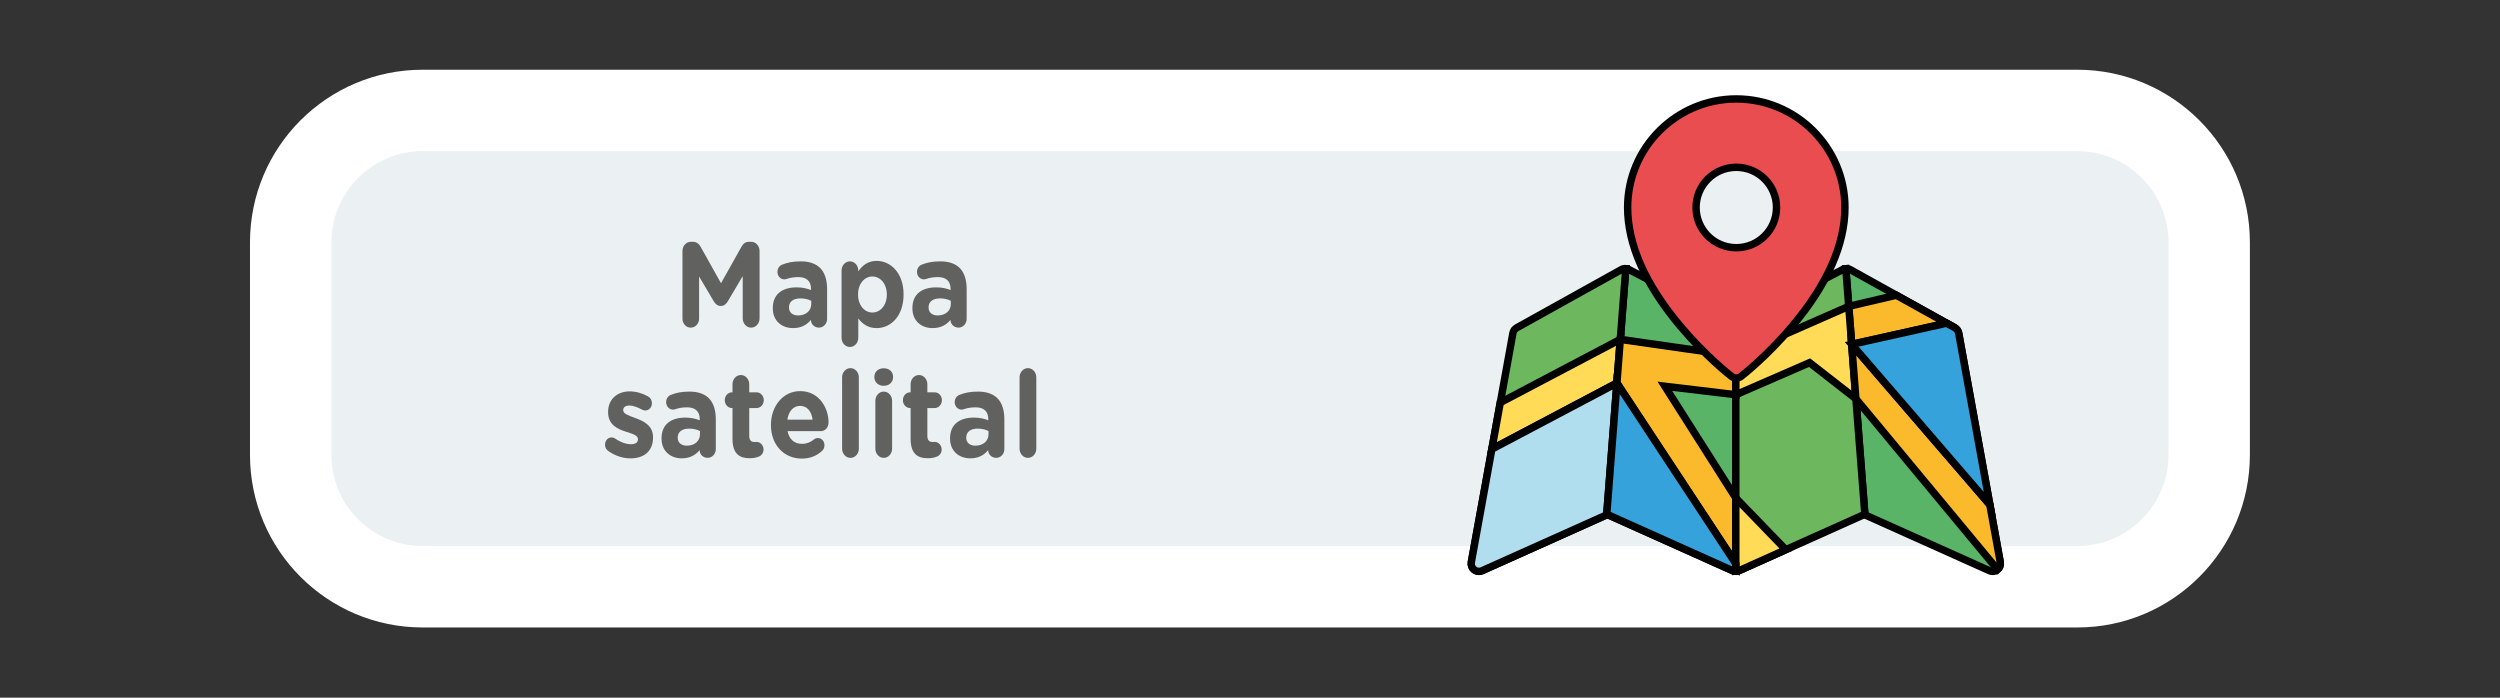 <?xml version="1.0" encoding="utf-8"?>
<!-- Generator: Adobe Illustrator 25.4.1, SVG Export Plug-In . SVG Version: 6.00 Build 0)  -->
<svg version="1.1" id="Capa_1" xmlns="http://www.w3.org/2000/svg" xmlns:xlink="http://www.w3.org/1999/xlink" x="0px" y="0px"
	 viewBox="0 0 215 60" enable-background="new 0 0 215 60" xml:space="preserve">
<rect x="0" y="0" width="215" height="60" fill="#333333" stroke="none"/>
<g>
	<g>
		<path fill="#EBF0F2" d="M36.347,50.461c-6.258,0-11.349-5.091-11.349-11.348v-18.27c0-6.257,5.091-11.348,11.349-11.348h142.295
			c6.257,0,11.348,5.091,11.348,11.348v18.27c0,6.257-5.091,11.348-11.348,11.348H36.347z"/>
		<g>
			<path fill="#FFFFFF" d="M178.642,12.996c4.327,0,7.848,3.52,7.848,7.848v18.27c0,4.327-3.521,7.848-7.848,7.848H36.347
				c-4.327,0-7.848-3.52-7.848-7.848v-18.27c0-4.327,3.521-7.848,7.848-7.848H178.642 M178.642,5.996H36.347
				c-8.2,0-14.848,6.648-14.848,14.848v18.27c0,8.2,6.647,14.848,14.848,14.848h142.295c8.2,0,14.848-6.648,14.848-14.848v-18.27
				C193.49,12.643,186.842,5.996,178.642,5.996L178.642,5.996z"/>
		</g>
	</g>
	<g>
		<g>
			<path fill="#616160" d="M58.692,21.593c0-0.447,0.322-0.801,0.729-0.801h0.161c0.312,0,0.53,0.177,0.663,0.416l1.762,3.151
				l1.772-3.162c0.152-0.27,0.359-0.405,0.653-0.405h0.161c0.408,0,0.73,0.354,0.73,0.801v5.783c0,0.448-0.322,0.801-0.73,0.801
				c-0.398,0-0.72-0.364-0.72-0.801v-3.63l-1.279,2.163c-0.152,0.25-0.341,0.405-0.606,0.405s-0.455-0.155-0.606-0.405l-1.26-2.132
				v3.62c0,0.437-0.322,0.78-0.72,0.78s-0.71-0.343-0.71-0.78V21.593z"/>
			<path fill="#616160" d="M66.461,26.513v-0.02c0-1.217,0.844-1.779,2.047-1.779c0.511,0,0.88,0.094,1.241,0.229v-0.094
				c0-0.655-0.37-1.019-1.089-1.019c-0.398,0-0.72,0.062-0.995,0.155c-0.085,0.031-0.142,0.041-0.208,0.041
				c-0.332,0-0.597-0.28-0.597-0.645c0-0.28,0.161-0.52,0.388-0.613c0.455-0.188,0.947-0.291,1.62-0.291
				c0.787,0,1.355,0.229,1.715,0.624c0.379,0.416,0.549,1.03,0.549,1.778v2.537c0,0.427-0.312,0.759-0.701,0.759
				c-0.417,0-0.691-0.323-0.691-0.655v-0.01c-0.351,0.427-0.834,0.707-1.534,0.707C67.248,28.218,66.461,27.615,66.461,26.513z
				 M69.767,26.149v-0.28c-0.246-0.125-0.568-0.208-0.919-0.208c-0.616,0-0.995,0.27-0.995,0.77v0.02
				c0,0.427,0.322,0.677,0.786,0.677C69.312,27.127,69.767,26.72,69.767,26.149z"/>
			<path fill="#616160" d="M72.373,23.268c0-0.437,0.322-0.791,0.72-0.791c0.398,0,0.72,0.354,0.72,0.791v0.073
				c0.351-0.52,0.834-0.905,1.582-0.905c1.184,0,2.312,1.019,2.312,2.88v0.021c0,1.862-1.109,2.88-2.312,2.88
				c-0.767,0-1.241-0.384-1.582-0.832v1.664c0,0.438-0.322,0.791-0.72,0.791c-0.398,0-0.72-0.353-0.72-0.791V23.268z M76.266,25.338
				v-0.021c0-0.926-0.569-1.539-1.241-1.539c-0.672,0-1.231,0.613-1.231,1.539v0.021c0,0.926,0.559,1.539,1.231,1.539
				C75.698,26.877,76.266,26.274,76.266,25.338z"/>
			<path fill="#616160" d="M78.466,26.513v-0.02c0-1.217,0.843-1.779,2.045-1.779c0.512,0,0.881,0.094,1.241,0.229v-0.094
				c0-0.655-0.37-1.019-1.09-1.019c-0.398,0-0.72,0.062-0.995,0.155c-0.085,0.031-0.141,0.041-0.208,0.041
				c-0.332,0-0.597-0.28-0.597-0.645c0-0.28,0.161-0.52,0.388-0.613c0.455-0.188,0.947-0.291,1.62-0.291
				c0.787,0,1.355,0.229,1.715,0.624c0.379,0.416,0.549,1.03,0.549,1.778v2.537c0,0.427-0.312,0.759-0.701,0.759
				c-0.417,0-0.691-0.323-0.691-0.655v-0.01c-0.351,0.427-0.834,0.707-1.535,0.707C79.252,28.218,78.466,27.615,78.466,26.513z
				 M81.771,26.149v-0.28c-0.246-0.125-0.568-0.208-0.919-0.208c-0.616,0-0.995,0.27-0.995,0.77v0.02
				c0,0.427,0.322,0.677,0.786,0.677C81.316,27.127,81.771,26.72,81.771,26.149z"/>
			<path fill="#616160" d="M52.306,38.784c-0.152-0.104-0.275-0.291-0.275-0.541c0-0.354,0.246-0.624,0.569-0.624
				c0.104,0,0.208,0.031,0.284,0.084c0.484,0.333,0.966,0.499,1.374,0.499c0.416,0,0.606-0.166,0.606-0.416v-0.02
				c0-0.344-0.493-0.458-1.052-0.645c-0.711-0.229-1.516-0.592-1.516-1.674v-0.021c0-1.134,0.834-1.768,1.856-1.768
				c0.53,0,1.08,0.156,1.573,0.427c0.209,0.115,0.341,0.323,0.341,0.593c0,0.354-0.255,0.624-0.577,0.624
				c-0.105,0-0.17-0.021-0.266-0.073c-0.407-0.218-0.795-0.353-1.098-0.353c-0.351,0-0.53,0.166-0.53,0.384v0.021
				c0,0.312,0.483,0.458,1.032,0.666c0.711,0.26,1.535,0.634,1.535,1.654v0.02c0,1.238-0.843,1.799-1.942,1.799
				C53.595,39.418,52.922,39.22,52.306,38.784z"/>
			<path fill="#616160" d="M56.892,37.713v-0.02c0-1.217,0.843-1.779,2.045-1.779c0.512,0,0.881,0.094,1.241,0.229v-0.094
				c0-0.655-0.37-1.019-1.09-1.019c-0.398,0-0.72,0.062-0.995,0.155c-0.085,0.031-0.141,0.041-0.208,0.041
				c-0.332,0-0.597-0.28-0.597-0.645c0-0.28,0.161-0.52,0.388-0.613c0.455-0.188,0.947-0.291,1.62-0.291
				c0.787,0,1.355,0.229,1.715,0.624c0.379,0.416,0.549,1.03,0.549,1.778v2.537c0,0.427-0.312,0.759-0.701,0.759
				c-0.417,0-0.691-0.323-0.691-0.655v-0.01c-0.351,0.427-0.834,0.707-1.535,0.707C57.678,39.418,56.892,38.815,56.892,37.713z
				 M60.198,37.349v-0.28c-0.246-0.125-0.568-0.208-0.919-0.208c-0.616,0-0.995,0.27-0.995,0.77v0.02
				c0,0.427,0.322,0.677,0.786,0.677C59.743,38.327,60.198,37.92,60.198,37.349z"/>
			<path fill="#616160" d="M62.994,37.734v-2.642h-0.048c-0.341,0-0.616-0.302-0.616-0.676s0.274-0.676,0.616-0.676h0.048v-0.697
				c0-0.437,0.322-0.791,0.72-0.791s0.72,0.354,0.72,0.791v0.697h0.634c0.341,0,0.616,0.302,0.616,0.676s-0.274,0.676-0.616,0.676
				h-0.634v2.382c0,0.364,0.141,0.541,0.464,0.541c0.047,0,0.142-0.01,0.17-0.01c0.322,0,0.597,0.291,0.597,0.655
				c0,0.28-0.17,0.509-0.37,0.592c-0.266,0.115-0.512,0.156-0.824,0.156C63.591,39.408,62.994,39.024,62.994,37.734z"/>
			<path fill="#616160" d="M68.952,39.439c-1.525,0-2.652-1.175-2.652-2.881v-0.02c0-1.591,1.033-2.902,2.51-2.902
				c1.696,0,2.445,1.529,2.445,2.683c0,0.458-0.294,0.759-0.673,0.759H67.73c0.142,0.718,0.597,1.092,1.241,1.092
				c0.398,0,0.729-0.135,1.023-0.374c0.104-0.084,0.199-0.125,0.351-0.125c0.322,0,0.559,0.27,0.559,0.624
				c0,0.208-0.085,0.364-0.19,0.468C70.27,39.179,69.691,39.439,68.952,39.439z M69.881,36.09c-0.086-0.707-0.465-1.185-1.071-1.185
				c-0.596,0-0.985,0.468-1.098,1.185H69.881z"/>
			<path fill="#616160" d="M72.42,32.45c0-0.437,0.323-0.791,0.72-0.791c0.398,0,0.72,0.354,0.72,0.791v6.136
				c0,0.438-0.322,0.791-0.72,0.791c-0.398,0-0.72-0.353-0.72-0.791V32.45z"/>
			<path fill="#616160" d="M75.196,32.409c0-0.458,0.351-0.738,0.805-0.738c0.455,0,0.805,0.28,0.805,0.738v0.02
				c0,0.458-0.35,0.749-0.805,0.749c-0.455,0-0.805-0.291-0.805-0.749V32.409z M75.281,34.468c0-0.437,0.323-0.791,0.72-0.791
				c0.398,0,0.72,0.354,0.72,0.791v4.118c0,0.438-0.322,0.791-0.72,0.791c-0.398,0-0.72-0.353-0.72-0.791V34.468z"/>
			<path fill="#616160" d="M78.313,37.734v-2.642h-0.048c-0.341,0-0.616-0.302-0.616-0.676s0.275-0.676,0.616-0.676h0.048v-0.697
				c0-0.437,0.322-0.791,0.72-0.791c0.398,0,0.72,0.354,0.72,0.791v0.697h0.634c0.341,0,0.616,0.302,0.616,0.676
				s-0.275,0.676-0.616,0.676h-0.634v2.382c0,0.364,0.142,0.541,0.464,0.541c0.047,0,0.142-0.01,0.17-0.01
				c0.322,0,0.597,0.291,0.597,0.655c0,0.28-0.17,0.509-0.37,0.592c-0.265,0.115-0.512,0.156-0.824,0.156
				C78.909,39.408,78.313,39.024,78.313,37.734z"/>
			<path fill="#616160" d="M81.705,37.713v-0.02c0-1.217,0.844-1.779,2.047-1.779c0.511,0,0.88,0.094,1.241,0.229v-0.094
				c0-0.655-0.37-1.019-1.089-1.019c-0.398,0-0.72,0.062-0.995,0.155c-0.085,0.031-0.142,0.041-0.208,0.041
				c-0.332,0-0.597-0.28-0.597-0.645c0-0.28,0.161-0.52,0.388-0.613c0.455-0.188,0.947-0.291,1.62-0.291
				c0.787,0,1.355,0.229,1.715,0.624c0.379,0.416,0.549,1.03,0.549,1.778v2.537c0,0.427-0.312,0.759-0.701,0.759
				c-0.417,0-0.691-0.323-0.691-0.655v-0.01c-0.351,0.427-0.834,0.707-1.534,0.707C82.491,39.418,81.705,38.815,81.705,37.713z
				 M85.011,37.349v-0.28c-0.246-0.125-0.568-0.208-0.919-0.208c-0.616,0-0.995,0.27-0.995,0.77v0.02
				c0,0.427,0.322,0.677,0.786,0.677C84.556,38.327,85.011,37.92,85.011,37.349z"/>
			<path fill="#616160" d="M87.683,32.45c0-0.437,0.323-0.791,0.72-0.791s0.72,0.354,0.72,0.791v6.136
				c0,0.438-0.322,0.791-0.72,0.791s-0.72-0.353-0.72-0.791V32.45z"/>
		</g>
	</g>
	<g>
		<g>
			<path fill="#5AB468" stroke="#020203" stroke-width="0.64" d="M172.023,48.351l-3.576-19.699
				c-0.036-0.197-0.158-0.367-0.332-0.464l-8.999-5.005c-0.117-0.065-0.248-0.091-0.376-0.081l1.637,21.121l-0.055,0.025
				l10.77,4.832c0.088,0.039,0.181,0.059,0.274,0.059c0.147,0,0.292-0.048,0.412-0.142
				C171.973,48.843,172.067,48.595,172.023,48.351z"/>
			<path fill="#5AB468" stroke="#020203" stroke-width="0.64" d="M149.278,27.967l-9.204-4.794c-0.11-0.058-0.233-0.081-0.353-0.073
				c0.032-0.002,0.064-0.002,0.096,0.001l-1.637,21.121l10.825,4.856c0.087,0.039,0.181,0.059,0.274,0.059l0,0V27.967z"/>
		</g>
		<g>
			<path fill="#6DB85F" stroke="#020203" stroke-width="0.64" d="M139.817,23.101c-0.129-0.01-0.26,0.016-0.376,0.081l-8.999,5.005
				c-0.175,0.097-0.297,0.267-0.332,0.464l-3.575,19.699c-0.044,0.244,0.05,0.492,0.246,0.645c0.12,0.094,0.265,0.142,0.412,0.142
				c0.093,0,0.186-0.019,0.274-0.059l10.712-4.805L139.817,23.101z"/>
			<path fill="#6DB85F" stroke="#020203" stroke-width="0.64" d="M158.74,23.101c-0.089,0.007-0.176,0.03-0.257,0.073l-9.204,4.794
				v21.17c0,0,0,0,0,0c0.093,0,0.186-0.019,0.274-0.059l10.825-4.856L158.74,23.101z"/>
		</g>
		<polygon fill="#FFDB57" stroke="#020203" stroke-width="0.64" points="129.025,34.622 128.299,38.623 139.054,32.943 
			139.304,29.721 139.345,29.187 		"/>
		<path fill="#B0DEEF" stroke="#020203" stroke-width="0.64" d="M139.151,31.694l-0.097,1.249l-10.755,5.681l-1.766,9.727
			c-0.044,0.244,0.05,0.492,0.246,0.645c0.12,0.094,0.265,0.142,0.412,0.142c0.093,0,0.186-0.019,0.274-0.059l10.712-4.805
			L139.151,31.694L139.151,31.694z"/>
		<g>
			<polygon fill="#FBBA2C" stroke="#020203" stroke-width="0.64" points="149.281,30.608 139.345,29.187 139.054,32.943 
				149.278,48.47 149.278,42.824 143.177,33.217 149.281,33.947 			"/>
			<polygon fill="#FBBA2C" stroke="#020203" stroke-width="0.64" points="167.407,27.794 163.084,25.389 158.991,26.345 
				159.042,27.006 159.244,29.614 			"/>
		</g>
		<polygon fill="#FFDB57" stroke="#020203" stroke-width="0.64" points="159.607,34.296 159.22,29.297 159.22,29.297 
			158.991,26.345 149.281,30.608 149.281,33.947 155.624,31.189 		"/>
		<path fill="#FBBA2C" stroke="#020203" stroke-width="0.64" d="M172.023,48.351l-0.898-4.948l-11.881-13.789l0.363,4.683
			l12.184,14.686C171.977,48.829,172.066,48.588,172.023,48.351z"/>
		<path fill="#EA4D4F" stroke="#020203" stroke-width="0.64" d="M149.321,8.509c-5.152,0-9.344,4.188-9.344,9.336
			c0,3.185,1.512,6.604,4.494,10.162c2.19,2.614,4.351,4.295,4.441,4.365c0.12,0.093,0.265,0.14,0.409,0.14
			c0.144,0,0.288-0.046,0.409-0.14c0.091-0.07,2.251-1.751,4.441-4.365c2.982-3.558,4.494-6.977,4.494-10.162
			C158.665,12.697,154.473,8.509,149.321,8.509z M152.781,17.845c0,1.91-1.549,3.458-3.46,3.458s-3.46-1.548-3.46-3.458
			s1.549-3.458,3.46-3.458C151.232,14.387,152.781,15.935,152.781,17.845z"/>
		<path fill="#FFDB57" stroke="#020203" stroke-width="0.64" d="M149.552,49.079l4.025-1.806l-4.299-4.449v6.313c0,0,0,0,0,0
			C149.371,49.137,149.464,49.118,149.552,49.079z"/>
		<g>
			<path fill="#35A2DC" stroke="#020203" stroke-width="0.64" d="M168.448,28.652c-0.036-0.197-0.158-0.367-0.332-0.464
				l-0.708-0.394l-8.162,1.82l0,0l11.881,13.789L168.448,28.652z"/>
			<path fill="#35A2DC" stroke="#020203" stroke-width="0.64" d="M149.278,49.137C149.278,49.137,149.278,49.137,149.278,49.137
				V48.47l-10.224-15.527l-0.874,11.28l10.825,4.856C149.092,49.118,149.185,49.137,149.278,49.137z"/>
		</g>
	</g>
</g>
</svg>
